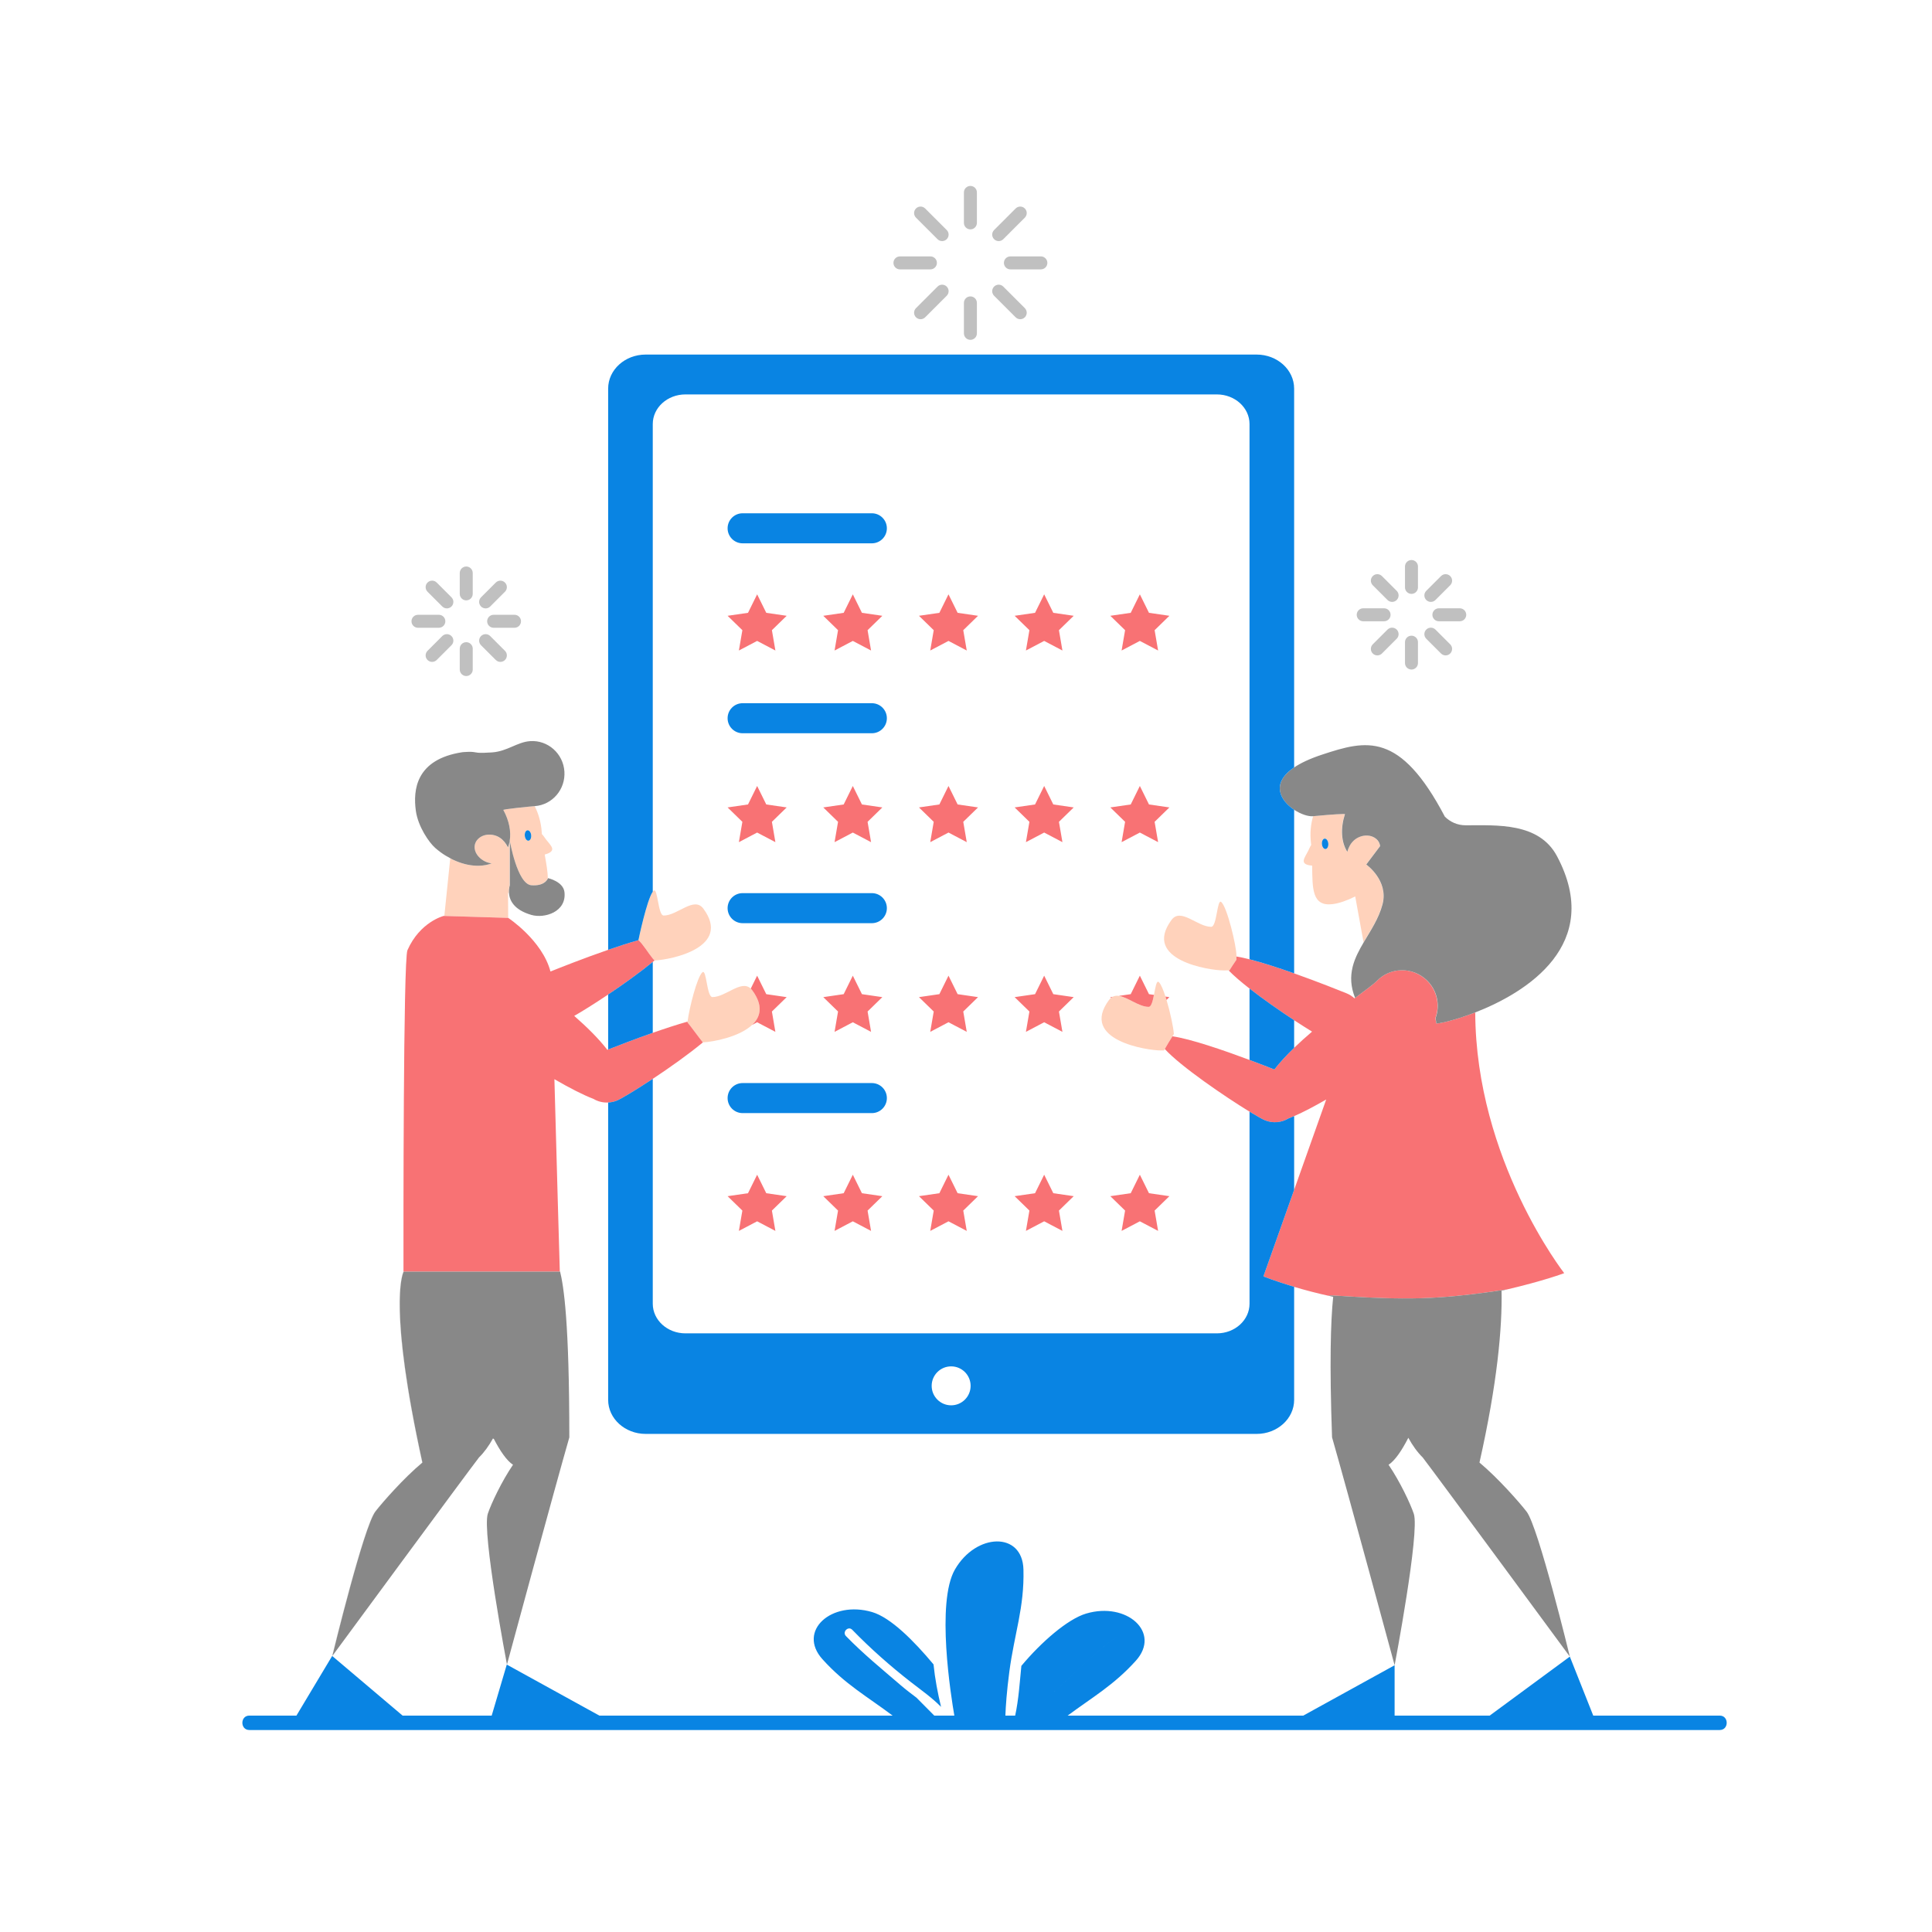 <?xml version="1.0" standalone="no"?>
<svg version="1.1" id="Layer_1" xmlns="http://www.w3.org/2000/svg" xmlns:xlink="http://www.w3.org/1999/xlink" x="0px" y="0px" width="595.279px" height="595.279px" viewBox="0 0.001 595.279 595.279" enable-background="new 0 0.001 595.279 595.279" xml:space="preserve">
<path id="color_x5F_6" fill="#C0C0C0" d="M296.997,68.677v-9.39c0-1.104,0.896-2,2-2s2,0.896,2,2v9.39c0,1.104-0.896,2-2,2
	S296.997,69.782,296.997,68.677z M298.997,104.714c1.104,0,2-0.896,2-2v-9.39c0-1.104-0.896-2-2-2s-2,0.896-2,2v9.39
	C296.997,103.818,297.892,104.714,298.997,104.714z M277.284,83.001h9.39c1.104,0,2-0.896,2-2s-0.896-2-2-2h-9.39
	c-1.104,0-2,0.896-2,2S276.179,83.001,277.284,83.001z M309.321,81.001c0,1.104,0.896,2,2,2h9.389c1.104,0,2-0.896,2-2s-0.896-2-2-2
	h-9.389C310.217,79.001,309.321,79.896,309.321,81.001z M288.869,73.701c0.391,0.391,0.902,0.586,1.414,0.586
	s1.023-0.195,1.414-0.586c0.781-0.781,0.781-2.048,0-2.828l-6.64-6.639c-0.781-0.781-2.047-0.781-2.828,0s-0.781,2.048,0,2.828
	L288.869,73.701z M312.936,97.768c0.391,0.391,0.902,0.586,1.414,0.586s1.023-0.195,1.414-0.586c0.781-0.781,0.781-2.047,0-2.828
	l-6.64-6.64c-0.781-0.781-2.047-0.781-2.828,0s-0.781,2.047,0,2.828L312.936,97.768z M288.869,88.301l-6.64,6.64
	c-0.781,0.781-0.781,2.047,0,2.828c0.391,0.391,0.902,0.586,1.414,0.586s1.023-0.195,1.414-0.586l6.64-6.64
	c0.781-0.781,0.781-2.047,0-2.828S289.65,87.519,288.869,88.301z M307.711,74.287c0.512,0,1.023-0.195,1.414-0.586l6.64-6.64
	c0.781-0.781,0.781-2.047,0-2.828s-2.047-0.781-2.828,0l-6.64,6.64c-0.781,0.781-0.781,2.047,0,2.828
	C306.687,74.092,307.199,74.287,307.711,74.287z M143.658,184.984c1.104,0,2-0.896,2-2v-6.432c0-1.104-0.896-2-2-2s-2,0.896-2,2
	v6.432C141.658,184.089,142.554,184.984,143.658,184.984z M143.658,208.298c1.104,0,2-0.896,2-2v-6.432c0-1.104-0.896-2-2-2
	s-2,0.896-2,2v6.432C141.658,207.403,142.554,208.298,143.658,208.298z M128.785,193.426h6.432c1.104,0,2-0.896,2-2s-0.896-2-2-2
	h-6.432c-1.104,0-2,0.896-2,2S127.681,193.426,128.785,193.426z M150.1,191.426c0,1.104,0.896,2,2,2h6.431c1.104,0,2-0.896,2-2
	s-0.896-2-2-2H152.1C150.996,189.426,150.1,190.321,150.1,191.426z M136.276,186.871c0.391,0.39,0.902,0.585,1.414,0.585
	s1.024-0.195,1.415-0.586c0.781-0.781,0.781-2.047,0-2.829l-4.548-4.547c-0.781-0.78-2.047-0.781-2.829,0
	c-0.781,0.781-0.781,2.047,0,2.829L136.276,186.871z M152.761,203.356c0.39,0.391,0.902,0.586,1.414,0.586s1.024-0.195,1.414-0.586
	c0.781-0.781,0.781-2.047,0-2.828l-4.548-4.548c-0.78-0.781-2.048-0.781-2.828,0c-0.781,0.781-0.781,2.047,0,2.828L152.761,203.356z
	 M136.276,195.98l-4.548,4.548c-0.781,0.781-0.781,2.047,0,2.828c0.39,0.391,0.902,0.586,1.414,0.586s1.023-0.195,1.414-0.586
	l4.548-4.548c0.781-0.781,0.781-2.047,0-2.828C138.323,195.199,137.057,195.199,136.276,195.98z M149.627,187.457
	c0.512,0,1.024-0.195,1.414-0.586l4.548-4.548c0.781-0.781,0.781-2.047,0-2.828c-0.781-0.781-2.048-0.781-2.828,0l-4.548,4.548
	c-0.781,0.781-0.781,2.047,0,2.828C148.604,187.261,149.115,187.457,149.627,187.457z M434.899,182.984c1.104,0,2-0.896,2-2v-6.432
	c0-1.104-0.896-2-2-2s-2,0.896-2,2v6.432C432.899,182.089,433.795,182.984,434.899,182.984z M434.899,206.298c1.104,0,2-0.896,2-2
	v-6.432c0-1.104-0.896-2-2-2s-2,0.896-2,2v6.432C432.899,205.403,433.795,206.298,434.899,206.298z M441.341,189.426
	c0,1.104,0.896,2,2,2h6.432c1.104,0,2-0.896,2-2s-0.896-2-2-2h-6.432C442.236,187.426,441.341,188.321,441.341,189.426z
	 M420.027,191.426h6.43c1.104,0,2-0.896,2-2s-0.896-2-2-2h-6.43c-1.104,0-2,0.896-2,2S418.923,191.426,420.027,191.426z
	 M440.868,185.457c0.512,0,1.023-0.195,1.414-0.586l4.548-4.547c0.781-0.781,0.781-2.047,0-2.828s-2.047-0.781-2.828,0l-4.548,4.547
	c-0.781,0.781-0.781,2.047,0,2.828C439.844,185.261,440.356,185.457,440.868,185.457z M427.516,193.98l-4.548,4.548
	c-0.781,0.781-0.781,2.047,0,2.828c0.391,0.391,0.902,0.586,1.414,0.586s1.023-0.195,1.414-0.586l4.548-4.548
	c0.781-0.781,0.781-2.047,0-2.828C429.563,193.199,428.298,193.199,427.516,193.98z M444.002,201.356
	c0.391,0.391,0.902,0.586,1.414,0.586s1.023-0.195,1.414-0.586c0.781-0.781,0.781-2.047,0-2.828l-4.548-4.548
	c-0.781-0.781-2.047-0.781-2.828,0c-0.781,0.781-0.781,2.047,0,2.828L444.002,201.356z M427.516,184.871
	c0.391,0.391,0.902,0.586,1.414,0.586s1.023-0.195,1.414-0.586c0.781-0.781,0.781-2.047,0-2.828l-4.548-4.548
	c-0.781-0.781-2.047-0.781-2.828,0c-0.781,0.781-0.781,2.047,0,2.828L427.516,184.871z M115.677,465.711
	c2.192-2.831,8.745-10.299,14.472-15.073c-10.373-47.283-6.232-57.841-5.812-58.744c-0.006-0.021-0.013-0.044-0.019-0.066
	c0,0-5.116,9.149,5.778,58.811c-5.727,4.774-12.279,12.242-14.472,15.073c-3.624,4.679-13.278,44.514-13.278,44.514
	s0.031-0.042,0.077-0.105C102.965,507.899,112.16,470.251,115.677,465.711z"></path>
<path id="color_x5F_5" fill="#FFD2BB" d="M166.961,256.998c-0.019-0.207-0.035-0.416-0.048-0.626
	c-0.189-2.916-0.968-5.621-2.167-7.989l-0.065,0.004c-0.783,0.05-10.569,1-9.562,1.223c1.746,3.239,2.42,6.602,1.923,9.519
	c0.008,0.047,0.02,0.109,0.035,0.19v-0.286c0,0,2.293,13.396,6.648,13.729c0.254,0.02,0.494,0.028,0.724,0.029
	c3.528-0.003,4.283-2.046,4.336-2.205c-0.008-2.056-0.471-4.552-0.948-7.287c0.658-0.171,1.237-0.396,1.64-0.662
	c1.802-1.188-0.419-2.663-1.827-4.797C167.444,257.53,167.21,257.251,166.961,256.998z M162.821,259.031
	c-0.54,0.041-1.048-0.641-1.127-1.527c-0.079-0.882,0.295-1.634,0.843-1.676c0.541-0.043,1.052,0.64,1.128,1.524
	C163.739,258.237,163.369,258.989,162.821,259.031z M156.515,261.108c0.238-0.598,0.394-1.232,0.511-1.882v13.566
	c0,0-0.354,0.986-0.261,2.342c-0.076-0.021-0.149-0.036-0.227-0.058l0.042,7.736l-19.673-0.595l1.825-17.753
	c0.241,0.126,0.48,0.274,0.724,0.39c0.029,0.019,0.057,0.031,0.093,0.042c2.425,1.155,4.895,1.776,7.189,1.846
	c0.308,0.011,0.613,0.009,0.914,0c0.017,0,0.035,0,0.052,0c1.354-0.039,2.628-0.279,3.784-0.725
	c-0.753-0.094-1.487-0.321-2.168-0.668c-0.715-0.357-1.364-0.857-1.92-1.485c-1.277-1.434-1.656-3.47-0.399-5.026
	c0.843-1.041,2.066-1.57,3.343-1.667c1.262-0.084,2.57,0.249,3.607,0.933c1.102,0.724,1.94,1.792,2.513,3.003
	c0.008-0.02,0.012-0.041,0.019-0.06C156.492,261.069,156.506,261.088,156.515,261.108z M380.961,294.712
	c0.001,0.359,0.002,0.695,0.003,0.999c-0.743,1.076-1.461,2.168-2.155,3.278c-0.076,0.003-0.172,0.002-0.254,0.004
	c-0.448,0.01-0.959,0.01-1.594,0.01c-4.293,0-25.152-3.18-16-15.554c2.877-3.89,7.934,2.121,12.227,2.121
	c1.793,0,1.792-8.787,3.106-7.639c1.834,1.602,4.667,13.58,4.667,16.397C380.961,294.464,380.961,294.584,380.961,294.712z
	 M201.667,295.941c-0.173-0.176-0.354-0.383-0.539-0.607c-1.375-1.663-3.026-4.439-4.407-5.66c-0.001,0-0.001-0.001-0.002-0.002
	c0-0.111,2.58-12.405,4.409-14.921c0.087-0.12,0.174-0.226,0.258-0.299c1.314-1.148,1.313,7.639,3.106,7.639
	c4.293,0,9.35-6.011,12.227-2.121C225.532,291.885,206.922,295.706,201.667,295.941z M420.918,266.371l4.27-5.681
	c-0.104-0.82-0.471-1.596-1.18-2.201c-0.764-0.65-1.685-0.978-2.633-1.044c-1.571-0.093-3.211,0.528-4.332,1.61
	c-0.951,0.914-1.578,2.118-1.918,3.414c-0.013-0.02-0.021-0.042-0.033-0.061c-0.005,0.021-0.014,0.04-0.02,0.061
	c-1.898-3.001-2.125-7.231-0.742-11.56c0.175-0.074-0.017-0.105-0.446-0.106c-1.97,0.005-8.495,0.586-9.126,0.663l-0.115,0.015
	h-0.006c-0.015,0.001-0.031,0.002-0.046,0.003c-0.743,2.548-1.011,5.35-0.659,8.251c0.025,0.209,0.047,0.417,0.066,0.624
	c-0.197,0.295-0.377,0.611-0.521,0.955c-0.992,2.357-2.904,4.215-0.914,5.052c0.445,0.187,1.055,0.302,1.734,0.349
	c0.086,7.055-0.064,12.632,6.275,11.865c1.988-0.24,4.438-1.088,6.994-2.367l2.564,14.122c2.164-3.665,4.648-7.339,5.793-11.685
	C427.873,271.266,420.918,266.371,420.918,266.371z M408.441,261.596c-0.545,0.06-1.049-0.611-1.137-1.494
	c-0.088-0.884,0.287-1.648,0.828-1.706c0.545-0.06,1.051,0.61,1.137,1.492C409.353,260.774,408.98,261.538,408.441,261.596z
	 M231.752,305.094c3.499,4.73,2.637,8.201,0.002,10.685c-3.968,3.74-11.963,5.237-15.185,5.396
	c-0.412-0.421-4.509-5.992-4.751-6.172c0.008-0.071,0.021-0.157,0.03-0.231c0.501-4.062,2.932-13.765,4.57-15.195
	c1.314-1.148,1.313,7.639,3.106,7.639c4.086,0,8.862-5.438,11.794-2.61C231.468,304.748,231.613,304.906,231.752,305.094z
	 M359.422,308.094c1.151,3.825,2.142,8.518,2.266,10.514c-0.149,0.229-0.289,0.465-0.438,0.696c-0.818,1.282-1.607,2.585-2.359,3.91
	c-0.086,0.151-0.178,0.298-0.262,0.45c-0.285,0-0.587,0-0.926,0c-4.293,0-25.152-3.18-16-15.554
	c0.197-0.268,0.406-0.483,0.624-0.663c0.152-0.125,0.309-0.229,0.469-0.315c0.598-0.32,1.254-0.385,1.951-0.283
	c2.754,0.401,6.157,3.383,9.183,3.383c0.815,0,1.26-1.816,1.625-3.689c0.438-2.247,0.765-4.575,1.481-3.949
	c0.623,0.544,1.359,2.293,2.063,4.464C359.207,307.394,359.315,307.74,359.422,308.094z"></path>
<path id="color_x5F_4" fill="#f87274" d="M231.752,305.094c-0.139-0.188-0.284-0.346-0.433-0.489l1.965-3.983l2.813,5.698
	l6.288,0.914l-4.55,4.434l1.074,6.264l-5.625-2.957l-1.53,0.805C234.388,313.295,235.251,309.824,231.752,305.094z M265.577,306.319
	l-2.813-5.698l-2.812,5.698l-6.288,0.914l4.549,4.434l-1.074,6.264l5.624-2.957l5.624,2.957l-1.074-6.264l4.549-4.434
	L265.577,306.319z M286.621,317.93l5.624-2.957l5.624,2.957l-1.074-6.264l4.55-4.434l-6.288-0.914l-2.813-5.698l-2.812,5.698
	l-6.288,0.914l4.549,4.434L286.621,317.93z M316.101,317.93l5.624-2.957l5.625,2.957l-1.075-6.264l4.551-4.434l-6.288-0.914
	l-2.813-5.698l-2.812,5.698l-6.288,0.914l4.55,4.434L316.101,317.93z M355.554,306.543l-1.536-0.224l-2.813-5.698l-2.812,5.698
	l-3.646,0.53c2.754,0.401,6.157,3.383,9.183,3.383C354.745,310.232,355.189,308.416,355.554,306.543z M360.306,307.233l-1.208-0.176
	c0.108,0.337,0.217,0.683,0.323,1.037L360.306,307.233z M342.106,307.233l0.221,0.215c0.152-0.125,0.309-0.229,0.469-0.315
	L342.106,307.233z M236.097,367.649l-2.813-5.697l-2.812,5.697l-6.288,0.914l4.55,4.435l-1.074,6.263l5.624-2.957l5.625,2.957
	l-1.074-6.263l4.55-4.435L236.097,367.649z M265.577,367.649l-2.813-5.697l-2.812,5.697l-6.288,0.914l4.549,4.435l-1.074,6.263
	l5.624-2.957l5.624,2.957l-1.074-6.263l4.549-4.435L265.577,367.649z M286.621,379.26l5.624-2.957l5.624,2.957l-1.074-6.263
	l4.55-4.435l-6.288-0.914l-2.813-5.697l-2.812,5.697l-6.288,0.914l4.549,4.435L286.621,379.26z M316.101,379.26l5.624-2.957
	l5.625,2.957l-1.075-6.263l4.551-4.435l-6.288-0.914l-2.813-5.697l-2.812,5.697l-6.288,0.914l4.55,4.435L316.101,379.26z
	 M345.582,379.26l5.623-2.957l5.625,2.957l-1.074-6.263l4.551-4.435l-6.288-0.914l-2.813-5.697l-2.812,5.697l-6.287,0.914
	l4.55,4.435L345.582,379.26z M227.661,200.434l5.624-2.957l5.625,2.957l-1.074-6.263l4.55-4.435l-6.288-0.914l-2.813-5.698
	l-2.812,5.698l-6.288,0.914l4.55,4.435L227.661,200.434z M265.577,188.823l-2.813-5.698l-2.812,5.698l-6.288,0.914l4.549,4.435
	l-1.074,6.263l5.624-2.957l5.624,2.957l-1.074-6.263l4.549-4.435L265.577,188.823z M286.621,200.434l5.624-2.957l5.624,2.957
	l-1.074-6.263l4.55-4.435l-6.288-0.914l-2.813-5.698l-2.812,5.698l-6.288,0.914l4.549,4.435L286.621,200.434z M316.101,200.434
	l5.624-2.957l5.625,2.957l-1.075-6.263l4.551-4.435l-6.288-0.914l-2.813-5.698l-2.812,5.698l-6.288,0.914l4.55,4.435
	L316.101,200.434z M345.582,200.434l5.623-2.957l5.625,2.957l-1.074-6.263l4.551-4.435l-6.288-0.914l-2.813-5.698l-2.812,5.698
	l-6.287,0.914l4.55,4.435L345.582,200.434z M227.661,259.48l5.624-2.957l5.625,2.957l-1.074-6.263l4.55-4.435l-6.288-0.914
	l-2.813-5.698l-2.812,5.698l-6.288,0.914l4.55,4.435L227.661,259.48z M265.577,247.869l-2.813-5.698l-2.812,5.698l-6.288,0.914
	l4.549,4.435l-1.074,6.263l5.624-2.957l5.624,2.957l-1.074-6.263l4.549-4.435L265.577,247.869z M286.621,259.48l5.624-2.957
	l5.624,2.957l-1.074-6.263l4.55-4.435l-6.288-0.914l-2.813-5.698l-2.812,5.698l-6.288,0.914l4.549,4.435L286.621,259.48z
	 M316.101,259.48l5.624-2.957l5.625,2.957l-1.075-6.263l4.551-4.435l-6.288-0.914l-2.813-5.698l-2.812,5.698l-6.288,0.914
	l4.55,4.435L316.101,259.48z M345.582,259.48l5.623-2.957l5.625,2.957l-1.074-6.263l4.551-4.435l-6.288-0.914l-2.813-5.698
	l-2.812,5.698l-6.287,0.914l4.55,4.435L345.582,259.48z"></path>
<path id="color_x5F_3" fill="#f87274" d="M211.818,315.003c0.242,0.18,4.339,5.751,4.751,6.172
	c-4.323,3.6-10.246,7.796-15.441,11.237c-5.202,3.445-9.675,6.133-11.084,6.705c-0.875,0.355-1.774,0.541-2.663,0.585
	c-1.611,0.081-3.188-0.316-4.529-1.119c-3.218-1.219-7.461-3.421-12.03-6.066c0.657,24.691,1.574,56.191,1.658,59.091
	c0.005,0.144,0.007,0.22,0.007,0.22h-48.115h-0.052c0,0-0.001-0.374-0.002-1.074c-0.013-10.531-0.081-95.029,1.219-97.973
	c3.875-8.78,11.167-10.568,11.167-10.568l0.205,0.006l19.673,0.595c0,0,10.497,6.905,13.025,16.526
	c2.517-1.017,10.06-4.02,17.774-6.687c3.199-1.105,6.428-2.154,9.34-2.978c1.381,1.22,3.032,3.997,4.407,5.66
	c0.185,0.224,0.366,0.431,0.539,0.607c-0.173,0.145-0.361,0.294-0.539,0.441c-3.926,3.229-9.041,6.888-13.747,10.045
	c-4.217,2.83-8.097,5.255-10.458,6.584c3.871,3.389,7.523,6.971,10.209,10.457c0.078-0.031,0.168-0.066,0.249-0.098
	c3.282-1.295,8.402-3.268,13.747-5.145c3.647-1.281,7.393-2.516,10.721-3.454C211.84,314.845,211.826,314.931,211.818,315.003z
	 M463.844,397.417c11.948-2.775,18.111-5.137,18.111-5.137s-27.255-34.859-27.412-80.334c-6.74,2.62-11.97,3.639-12.006,3.339
	c-0.007-0.059-0.014-0.115-0.02-0.173c-0.031,0.003-0.052,0.002-0.053-0.004c-0.061-0.499-0.119-0.988-0.18-1.461
	c1.432-3.933,0.509-8.529-2.725-11.635c-2.172-2.084-4.973-3.102-7.75-3.064c-2.783,0.05-5.539,1.159-7.611,3.317
	c-0.849,0.884-3.357,2.735-6.672,5.21c-0.004-0.011-0.007-0.021-0.011-0.03c-0.015,0.011-0.027,0.02-0.041,0.03
	c-0.054,0.04-0.104,0.077-0.159,0.118c-0.697-0.636-1.512-1.169-2.441-1.546c-1.742-0.708-8.642-3.482-16.129-6.137
	c-4.731-1.677-9.697-3.306-13.747-4.335c-1.489-0.378-2.854-0.675-4.038-0.864c0.001,0.359,0.002,0.695,0.003,0.999
	c-0.743,1.076-1.461,2.168-2.155,3.278c-0.076,0.003-0.172,0.002-0.254,0.004c1.557,1.621,3.832,3.562,6.444,5.602
	c4.209,3.287,9.294,6.831,13.747,9.755c2.018,1.325,3.911,2.528,5.52,3.512c-1.901,1.621-3.766,3.298-5.52,4.994
	c-2.289,2.214-4.387,4.462-6.089,6.672c-1.961-0.775-4.648-1.819-7.658-2.943c-7.915-2.957-18.13-6.485-23.749-7.278
	c-0.818,1.282-1.607,2.585-2.359,3.91c4.876,5.356,18.541,14.678,26.108,19.304c2.251,1.376,3.969,2.342,4.747,2.657
	c2.461,0.999,5.111,0.712,7.192-0.534c0.568-0.215,1.179-0.471,1.808-0.744c2.841-1.236,6.245-3.029,9.879-5.123l-9.879,27.831
	l-9.469,26.675c0,0,3.654,1.475,9.469,3.217c3.238,0.97,7.149,2.021,11.477,2.95c-4.634-1.063,11.845,1.025,27.777,0.554
	C452.469,399.572,466.47,396.774,463.844,397.417z"></path>
<path id="color_x5F_2" fill="#888888" d="M470.369,465.761c3.637,4.695,13.324,44.667,13.324,44.667s-41.699-56.668-45.338-61.365
	v-0.001c-1.65-1.62-3.107-3.658-4.398-6c-0.011-0.018-0.021-0.034-0.031-0.053c-2.078,4.051-4.148,7.04-6.088,8.313
	c3.48,5.092,6.709,11.938,7.777,15.105c1.9,5.627-5.91,46.667-5.91,46.667s-14.762-54.534-19.281-70.238
	c-0.809-22.856-0.428-35.783,0.352-43.289c-0.212-0.045-0.393-0.084-0.553-0.121c-4.634-1.063,11.845,1.025,27.777,0.554
	c14.47-0.429,28.471-3.227,25.844-2.584c-0.231,0.057-0.578,0.137-1.08,0.251c-0.037,0.008-0.074,0.017-0.112,0.025
	c0.229,11.4-1.313,28.556-6.804,52.943C461.594,455.427,468.17,462.921,470.369,465.761z M168.844,270.57
	c0,0-0.004,0.01-0.006,0.017c-0.053,0.16-0.814,2.222-4.388,2.205c-0.229-0.001-0.47-0.01-0.724-0.029
	c-4.355-0.333-6.648-13.729-6.648-13.729v0.286v13.474c0,0-0.354,0.986-0.261,2.342c0.147,2.133,1.404,5.183,6.909,6.767
	c4.041,1.163,10.861-0.898,10.197-7.005C173.563,271.583,168.844,270.57,168.844,270.57z M134.108,261.271
	c0.516,0.446,1.038,0.871,1.57,1.268c1.006,0.75,2.051,1.374,3.105,1.926c0.241,0.126,0.48,0.274,0.724,0.39
	c0.029,0.019,0.057,0.031,0.093,0.042c2.407,1.146,4.858,1.769,7.138,1.846c0.308,0.011,0.613,0.009,0.914,0
	c0.017,0,0.035,0,0.052,0c1.354-0.039,2.628-0.279,3.784-0.725c-0.753-0.094-1.487-0.321-2.168-0.668
	c-0.715-0.357-1.364-0.857-1.92-1.485c-1.277-1.434-1.656-3.47-0.399-5.026c0.843-1.041,2.066-1.57,3.343-1.667
	c1.277-0.097,2.607,0.24,3.659,0.933c1.083,0.711,1.909,1.757,2.48,2.943c0.01,0.021,0.023,0.04,0.033,0.06
	c0.238-0.598,0.394-1.232,0.511-1.882c0.006-0.033,0.011-0.065,0.017-0.098c0.497-2.917-0.178-6.279-1.923-9.519
	c-1.008-0.223,8.778-1.173,9.562-1.223l0.065-0.004l0.05-0.003l0.007-0.001c5.396-0.417,9.455-5.156,9.099-10.65
	c-0.357-5.527-5.065-9.731-10.521-9.377c-4.031,0.261-7.032,3.148-11.808,3.479c-1.092,0.071-1.933,0.112-2.588,0.126
	c-3.354,0.074-2.046-0.492-5.855-0.244c-0.19,0.012-0.383,0.024-0.564,0.042l-0.057,0.003
	c-14.499,2.188-15.248,11.777-14.386,18.045C128.798,254.698,132.207,259.607,134.108,261.271z M172.538,391.827h-0.052h-48.115
	c0,0-0.012,0.021-0.033,0.066c-0.42,0.903-4.562,11.461,5.812,58.744c-5.727,4.774-12.279,12.242-14.472,15.073
	c-3.517,4.54-12.712,42.188-13.253,44.408c-0.016,0.068-0.025,0.105-0.025,0.105s41.557-56.474,45.183-61.154v-0.001
	c1.616-1.587,3.047-3.581,4.316-5.865c0.249,0.261,0.3,0.227,0.098-0.167c2.071,4.037,4.134,7.016,6.067,8.285
	c-3.469,5.074-6.687,11.897-7.751,15.054c-1.894,5.607,5.89,46.506,5.89,46.506s14.711-54.347,19.215-69.996
	c0-35.634-1.725-46.596-2.886-51.278C172.536,391.751,172.538,391.827,172.538,391.827z M414.381,250.91
	c-1.374,4.3-1.153,8.501,0.711,11.499c0.013,0.02,0.021,0.042,0.033,0.061c0.34-1.296,0.967-2.5,1.918-3.414
	c1.121-1.083,2.761-1.703,4.332-1.61c0.967,0.057,1.908,0.382,2.686,1.044c0.709,0.605,1.076,1.381,1.178,2.201l-4.27,5.681
	c0,0,6.955,4.896,5.008,12.28c-1.146,4.346-3.629,8.02-5.795,11.685c-1.414,2.396-2.684,4.79-3.359,7.364
	c-0.035,0.133-0.061,0.27-0.092,0.404c-0.665,2.811-0.608,5.843,0.786,9.341c0.004,0.01,0.007,0.02,0.011,0.03
	c3.314-2.475,5.823-4.326,6.672-5.21c2.072-2.158,4.828-3.268,7.611-3.317c2.795-0.051,5.616,0.967,7.801,3.064
	c3.234,3.105,4.156,7.702,2.726,11.635c0.06,0.473,0.12,0.962,0.18,1.461c0,0.001,0,0.003,0.001,0.004
	c0.006,0.058,0.013,0.114,0.02,0.173c0.036,0.3,5.266-0.719,12.006-3.339c15.721-6.112,39.668-20.947,25.184-48.158
	c-5.544-10.417-18.5-9.5-28.082-9.5c-2.729,0-4.83-1.091-6.451-2.643c-13.854-26.365-24.18-23.646-37.85-19.13
	c-3.782,1.249-6.583,2.583-8.598,3.941c-7.35,4.957-4.224,10.251,0,13.047c2.047,1.355,4.35,2.124,5.845,1.982
	c0.015-0.001,0.031-0.002,0.046-0.003h0.006l0.115-0.015c0.631-0.077,7.156-0.658,9.126-0.663
	C414.349,250.802,414.562,250.833,414.381,250.91z"></path>
<path id="color_x5F_1" fill="#0984E3" d="M196.72,289.674c-2.912,0.824-6.141,1.873-9.34,2.978V119.745
	c0-5.798,5.178-10.498,11.566-10.498h188.232c6.388,0,11.566,4.7,11.566,10.498v116.71c-7.35,4.957-4.224,10.251,0,13.047v50.408
	c-4.731-1.677-9.697-3.306-13.747-4.335V130.66c0-5.043-4.505-9.132-10.063-9.132H211.19c-5.558,0-10.063,4.088-10.063,9.132
	v144.091c-1.83,2.516-4.409,14.81-4.409,14.921C196.719,289.673,196.719,289.674,196.72,289.674z M384.999,326.583
	c3.01,1.124,5.697,2.168,7.658,2.943c1.702-2.21,3.8-4.458,6.089-6.672v-8.506c-4.453-2.924-9.538-6.468-13.747-9.755V326.583z
	 M389.277,393.28c0,0,3.654,1.475,9.469,3.217v34.815c0,5.798-5.179,10.498-11.566,10.498H198.947
	c-6.389,0-11.566-4.7-11.566-10.498v-91.61c0.889-0.044,1.788-0.229,2.663-0.585c1.409-0.572,5.882-3.26,11.084-6.705v69.286
	c0,5.044,4.505,9.132,10.063,9.132h163.746c5.558,0,10.063-4.088,10.063-9.132v-59.18c2.251,1.376,3.969,2.342,4.747,2.657
	c2.461,0.999,5.111,0.712,7.192-0.534c0.568-0.215,1.179-0.471,1.808-0.744v22.708L389.277,393.28z M299.063,427.001
	c0-3.313-2.686-6-6-6c-3.313,0-6,2.687-6,6s2.687,6,6,6C296.378,433.001,299.063,430.314,299.063,427.001z M201.128,296.382
	c-3.926,3.229-9.041,6.888-13.747,10.045v16.943c3.282-1.295,8.402-3.268,13.747-5.145V296.382z M529.875,533.047
	c-113.919,0-227.838,0-341.756,0c-37.098,0-74.195,0-111.29,0c-2.868,0-2.868-4.444,0-4.444c4.838,0,9.671,0,14.509,0l11.01-18.378
	l21.699,18.378c9.152,0,18.301,0,27.452,0l4.651-15.721l28.524,15.721c30.117,0,60.247,0,90.357,0
	c-7.839-5.896-14.691-9.668-21.622-17.374c-7.859-8.74,2.823-18.225,15.315-14.525c5.727,1.695,12.86,8.861,18.912,16.124
	c0.446,4.413,1.273,8.771,2.318,13.088c-2.772-2.817-6.074-5.133-9.225-7.581c-6.354-4.938-12.535-10.401-18.137-16.174
	c-1.233-1.271-3.172,0.67-1.939,1.938c5.309,5.471,11.201,10.264,16.97,15.229c1.539,1.326,3.169,2.543,4.781,3.771
	c1.835,1.819,3.646,3.661,5.458,5.503c2.063,0,4.124,0,6.187,0c-1.011-5.818-5.671-34.892,0.185-45.023
	c6.518-11.28,20.797-11.75,21.107,0c0.31,11.75-2.793,19.739-4.346,31.489c-0.817,6.189-1.116,10.667-1.218,13.534
	c1.004,0,2.009,0,3.014,0c1.092-5.044,1.387-10.141,1.909-15.317c6.051-7.263,14.242-14.428,19.97-16.123
	c12.49-3.7,23.174,5.785,15.314,14.524c-6.752,7.507-13.428,11.275-21.014,16.916c24.199,0,48.4,0,72.597,0l28.136-15.507v15.507
	c9.768,0,19.535,0,29.303,0l24.686-18.174l7.212,18.174c12.99,0,25.979,0,38.97,0C532.741,528.602,532.741,533.047,529.875,533.047z
	 M303.651,484.262c-3.037,8.031-3.682,16.715-4.278,25.211c-0.446,6.358-0.589,12.789,0.101,19.129c0.919,0,1.838,0,2.758,0
	c-0.702-6.336-0.495-12.745-0.115-19.129c0.064-1.091,0.135-2.186,0.213-3.281c0.316-3.69,0.74-7.371,1.279-11.035
	c0.606-3.462,1.442-6.874,2.688-10.166C306.923,483.334,304.27,482.625,303.651,484.262z M327.089,519.165
	c5.468-4.906,10.601-10.373,16.639-14.587c1.439-1.005,0.069-3.384-1.384-2.368c-5.807,4.053-10.59,9.225-15.869,13.901
	c-4.534,4.014-9.07,7.979-13.07,12.491c1.23,0,2.46,0,3.69,0C320.244,525.282,323.674,522.23,327.089,519.165z M342.344,502.21
	c-5.807,4.053-10.59,9.225-15.869,13.901c-4.534,4.014-9.07,7.979-13.07,12.491c1.23,0,2.46,0,3.69,0
	c3.149-3.32,6.579-6.372,9.994-9.438c5.468-4.906,10.601-10.373,16.639-14.587C345.167,503.573,343.797,501.194,342.344,502.21z
	 M303.651,484.262c-3.037,8.031-3.682,16.715-4.278,25.211c-0.446,6.358-0.589,12.789,0.101,19.129c0.919,0,1.838,0,2.758,0
	c-0.702-6.336-0.495-12.745-0.115-19.129c0.064-1.091,0.135-2.186,0.213-3.281c0.316-3.69,0.74-7.371,1.279-11.035
	c0.606-3.462,1.442-6.874,2.688-10.166C306.923,483.334,304.27,482.625,303.651,484.262z M228.814,167.408h39.815
	c2.557,0,4.629-2.073,4.629-4.63c0-2.557-2.073-4.629-4.629-4.629h-39.815c-2.557,0-4.629,2.073-4.629,4.629
	C224.185,165.335,226.258,167.408,228.814,167.408z M228.814,225.928h39.815c2.557,0,4.629-2.073,4.629-4.63
	c0-2.557-2.073-4.629-4.629-4.629h-39.815c-2.557,0-4.629,2.073-4.629,4.629C224.185,223.855,226.258,225.928,228.814,225.928z
	 M228.814,284.448h39.815c2.557,0,4.629-2.073,4.629-4.63c0-2.557-2.073-4.629-4.629-4.629h-39.815
	c-2.557,0-4.629,2.073-4.629,4.629C224.185,282.375,226.258,284.448,228.814,284.448z M268.63,333.709h-39.815
	c-2.557,0-4.629,2.073-4.629,4.63s2.073,4.629,4.629,4.629h39.815c2.557,0,4.629-2.072,4.629-4.629S271.186,333.709,268.63,333.709z
	 M162.537,255.828c-0.548,0.042-0.922,0.793-0.843,1.676c0.079,0.886,0.587,1.568,1.127,1.527c0.548-0.042,0.918-0.794,0.844-1.678
	C163.589,256.468,163.078,255.785,162.537,255.828z M408.441,261.596c0.539-0.059,0.912-0.822,0.828-1.708
	c-0.086-0.882-0.592-1.552-1.137-1.492c-0.541,0.058-0.916,0.822-0.828,1.706C407.392,260.985,407.896,261.656,408.441,261.596z"></path>
</svg>